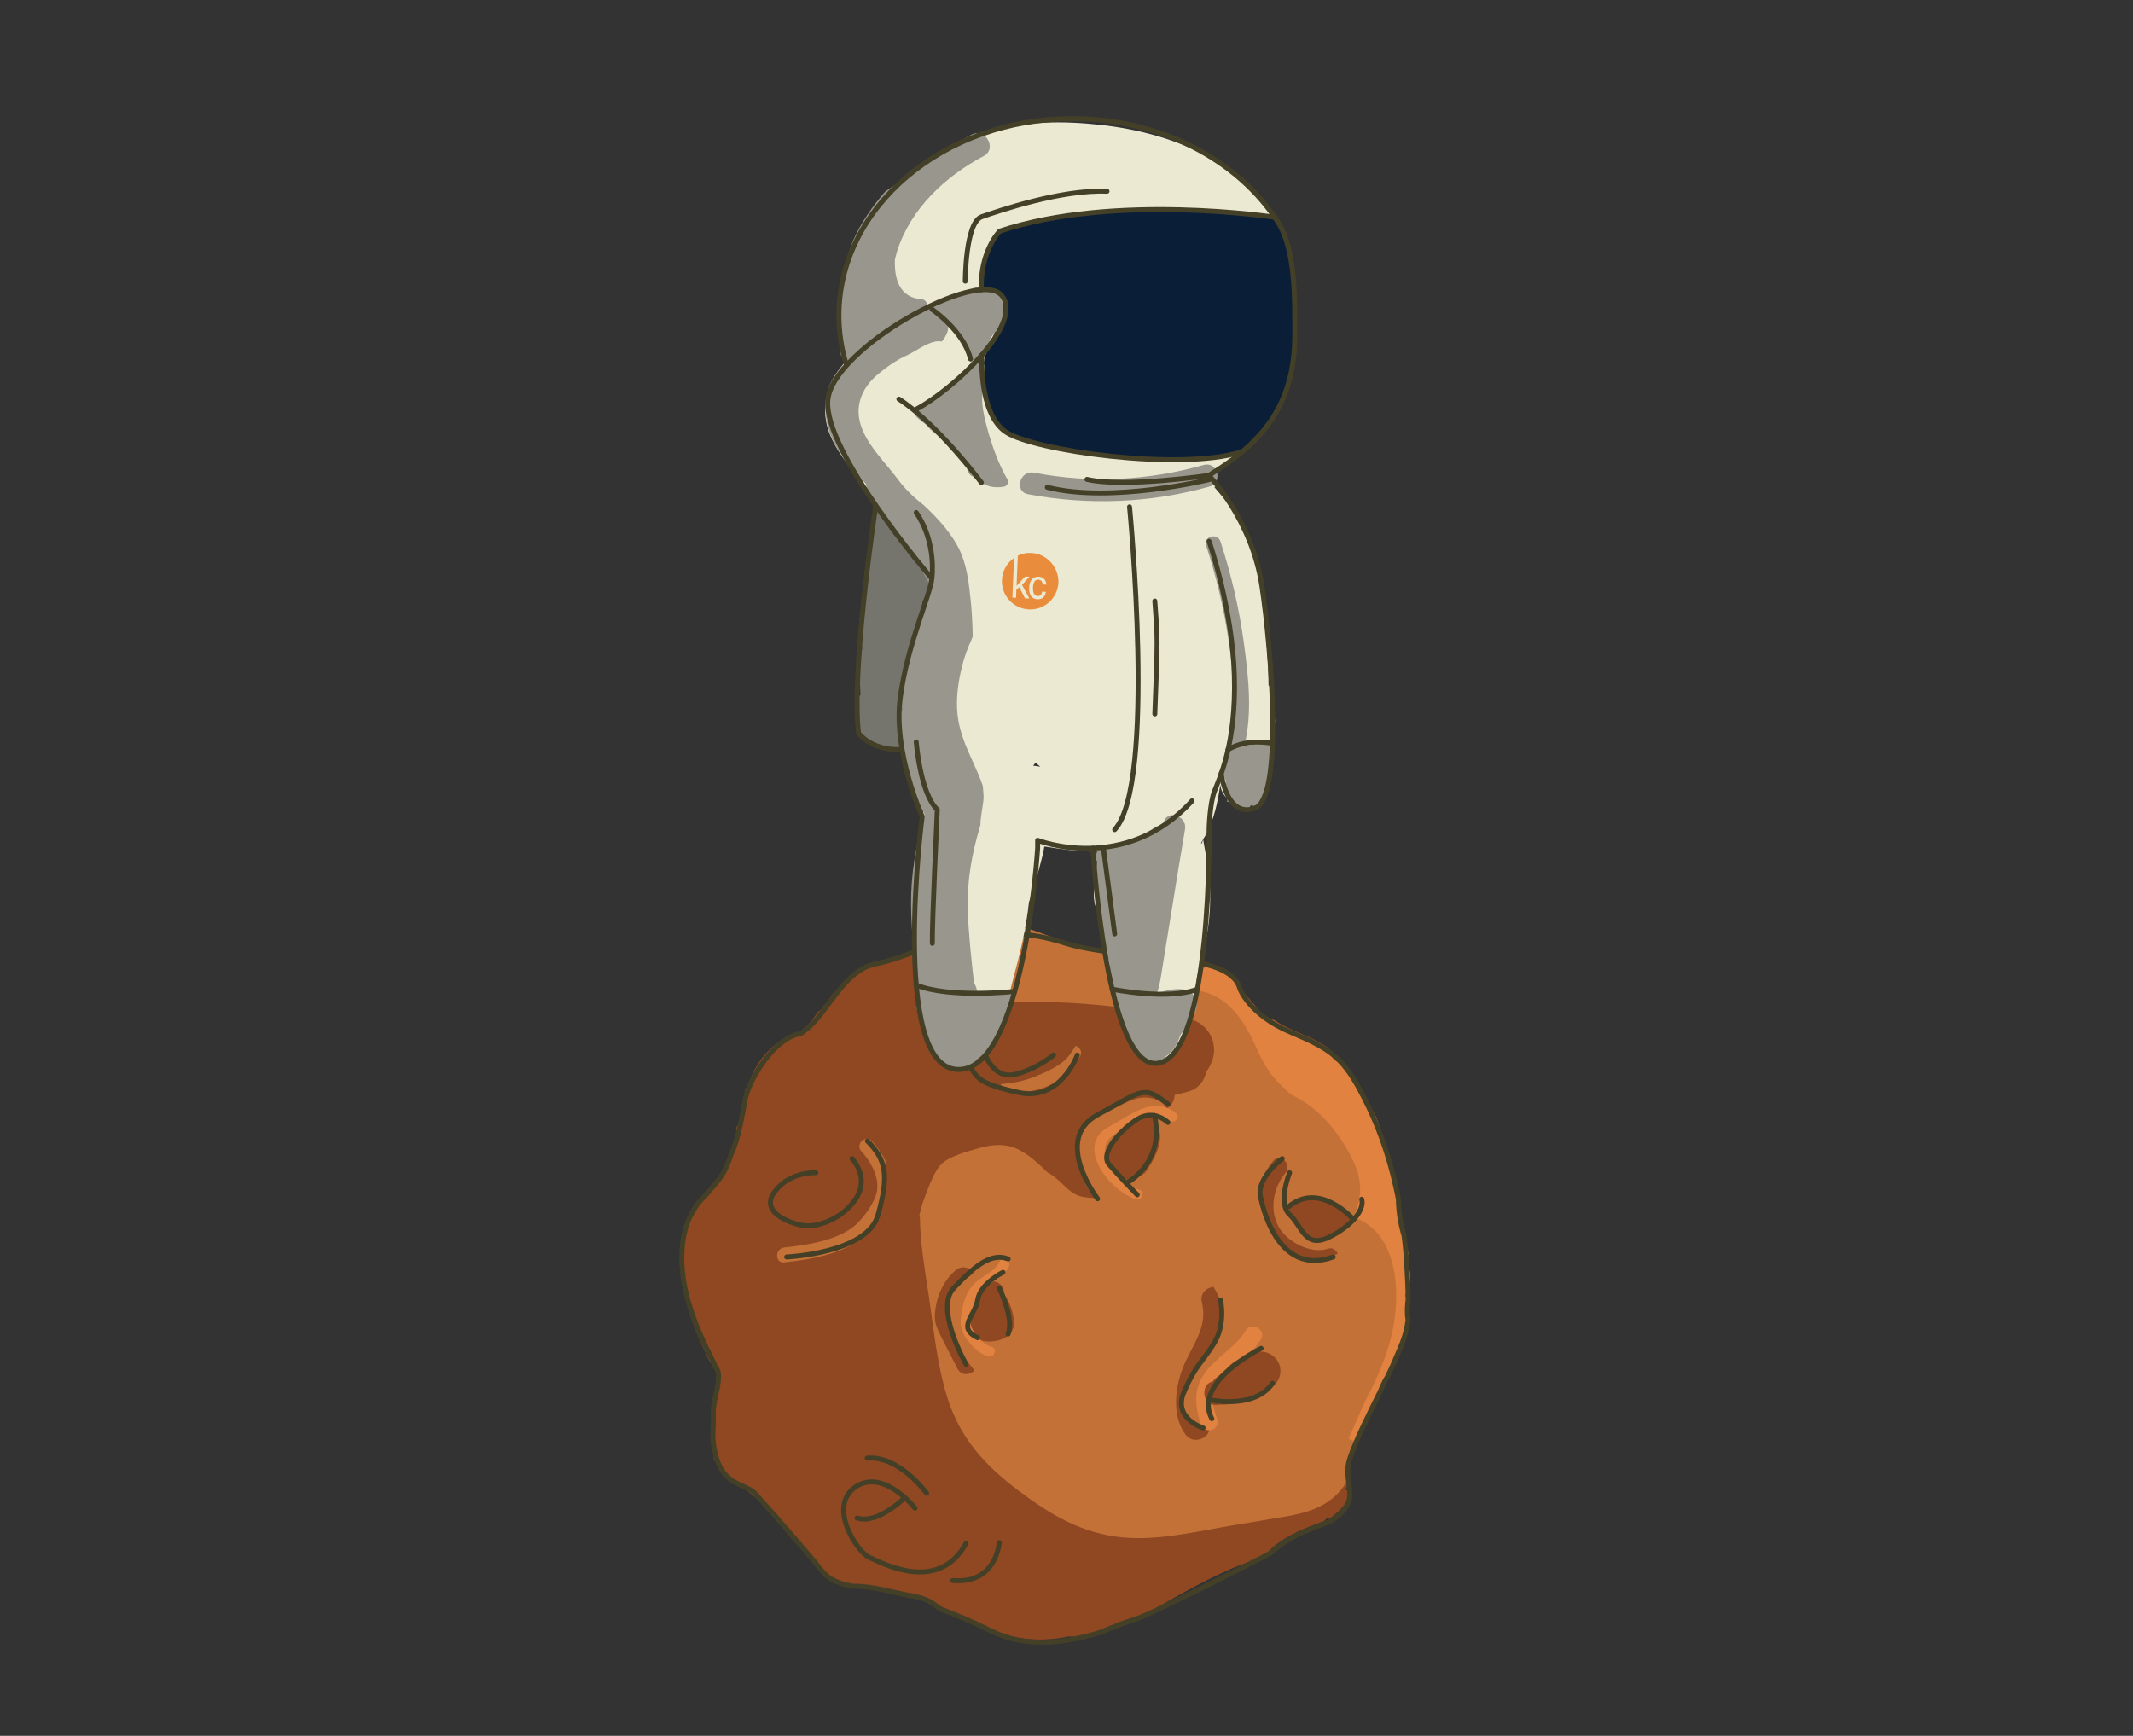 <?xml version="1.0" encoding="utf-8"?>
<!-- Generator: Adobe Illustrator 23.0.4, SVG Export Plug-In . SVG Version: 6.00 Build 0)  -->
<svg version="1.1" xmlns="http://www.w3.org/2000/svg" xmlns:xlink="http://www.w3.org/1999/xlink" x="0px" y="0px"
	 viewBox="0 0 860.9 700.7" style="enable-background:new 0 0 860.9 700.7;" xml:space="preserve">
<rect x="0" y="0" width="860.9" height="700.7" fill="#333333" stroke="none"/>
<style type="text/css">
	.st0{fill:#8F4821;}
	.st1{fill:#C47138;}
	.st2{fill:#E28240;}
	.st3{fill:none;stroke:#444028;stroke-width:2;stroke-linecap:round;stroke-linejoin:round;stroke-miterlimit:10;}
	.st4{fill:#FFFFFF;}
	.st5{fill:#ECE9D2;}
	.st6{fill:#75746D;}
	.st7{fill:#99978D;}
	.st8{fill:#0A1F37;}
	.st9{fill:#E98C3B;}
</style>
<g id="Layer_4">
	<path class="st0" d="M567.9,532.4c-0.1-0.8-0.2-1.7-0.3-2.6c-0.4-2.8-1.1-5.6-1.8-8.3c0.1-0.9,0-1.8,0-2.7c0.1-2.1,0.3-4.3,0.5-6.4
		c0.4-4.9,0.4-9.8,0.1-14.6c-1.4-4.9-2-9.8-2.1-15c-0.3-1.6-0.7-3.3-1.1-4.9c0-0.1-0.1-0.2-0.1-0.3c-0.5-1.5-0.9-3.1-1.3-4.7
		c-1.4-4.8-3.1-9.6-4.8-14.3c-1.6-4.2-3-8.5-4.7-12.8c-0.8-0.9-1.2-2-1.3-3c-0.9-1.6-1.8-3.3-2.8-4.8c-1.8-2.6-3-5.7-5.3-8
		c-2-2-4.2-3.5-6.1-5.6c-0.5-0.6-0.8-1.1-1.1-1.7c-5.7-3.9-12-5.7-18-8.9c-1.2-0.6-2.3-1.3-3.4-2.1c-2.2-0.7-4.4-1.5-6-3.4
		c-0.3-0.4-0.6-0.8-0.8-1.2c-0.1-0.1-0.1-0.1-0.2-0.2c-1.4-1.9-3.1-3.6-4.6-5.4c-0.6-0.7-1.1-1.5-1.3-2.3c-0.4-0.5-0.8-1-1.1-1.6
		c-0.2-0.3-0.4-0.6-0.5-0.9c-6.6-8.3-17.3-9.4-25.8-4.7c-1.3-0.3-2.7-0.5-4-0.8c-5.2-1-10.3-2-15.5-3c-10.3-2-20.6-4-31-6
		c-6.9-1.3-14,0.1-19.1,4.5c-2.6-1.2-5.5-2-8.7-2.1c-8.8-0.3-18-0.3-26.8,1.1c0.5-0.6,0.2-1.7-0.7-1.7c-0.5,0-0.8,0.3-0.9,0.7
		c-0.3-0.2-0.8-0.3-1.2,0.2c-0.8,1-1.4,1.6-2.8,1.6c-0.8,0-1.4,0.2-1.9,0.8c-1.6,0.4-3.2,0.9-4.8,1.4c-0.5-0.2-1-0.2-1.6,0
		c-2.8,0.7-5.7,1.5-8,3.2c-0.1,0.1-0.3,0.2-0.4,0.3c-1,0.1-1.9,0.5-2.6,1c-1.3,0.9-2.2,2.2-2.9,3.7c-0.1,0.1-0.1,0.2-0.1,0.3
		c-1.6,1.2-3.2,2.5-4.7,3.8c-0.1,0.1-0.1,0.2-0.2,0.3c-0.7,1-1.5,2-2.2,3.1c-0.4,0.6-0.9,1.1-1.4,1.5c-0.4,1.1-1.3,2-2.4,2.6
		c-1.6,2.4-3.4,4.6-5.4,6.8c-1,1.1-2.1,1.7-3.3,1.8c-8.8,3-15.5,10.1-18.7,19c-0.1,0.4-0.2,0.8-0.3,1.2c-0.6,0.8-1.1,1.7-1.6,2.5
		c-0.7,4.1-1.2,8.3-2.4,12.3c0,0,0,0.1,0,0.1c0.1,0.2,0.1,0.4,0.2,0.6c-0.5,0.8-1,1.7-1.5,2.5c0.2,0.9,0.2,1.9-0.2,3.1
		c-2.1,6.3-3.4,12.5-7.8,17.8c-2.7,3.4-5.7,6.9-9,10c-6.3,15.5-6.4,32-0.3,48.2c2,5.2,4.3,10.4,6.8,15.5c0,0,0,0.1,0.1,0.1
		c1.5,0.9,2.6,2.5,2.7,4.7c0.2,5.4-2.5,10.5-2.2,15.9c0.3,4.9-1,10.4,0.6,15.1c0.4,1.2,0.4,2.2,0.2,3.1c1.9,3.9,5.1,7.1,8.9,9.2
		c0.3,0.5,0.7,1,1,1.5c0.7,0.2,1.4,0.5,2.1,1c1.5,1.2,3,2.4,4.5,3.6c0-0.1-0.1-0.2-0.1-0.4c0,0.1,0.1,0.3,0.2,0.5
		c2.1,1.8,4.1,3.6,6,5.6c3.3,3.5,5.7,7.5,8.8,11.1c3.7,4.5,8.6,8.2,11.4,13.2c3.3,2.3,6.7,4.3,10.3,6.1c0.7-0.3,1.4-0.5,2.3-0.5
		c8.2-0.1,16.6,2.7,24.7,4.1c3.4,0.6,6.4,1.8,9.1,4c1.1,0.9,2.3,1.7,3.5,2.5c2,0.7,4.1,1.4,6,2.3c0.4,0.2,0.8,0.5,1.1,0.8
		c2.3,0.4,4.5,0.8,6.8,1.2c0.2,0.8,0.7,1.5,1.7,1.9c10.8,5.1,22.3,6.6,34,4.3c0.3-0.1,0.5-0.1,0.8-0.2c2.2,0.1,4.4,0.2,6.5,0
		c0.2-0.1,0.3-0.2,0.5-0.2c6.1-2.3,11.6-5.1,17.9-7c3.5-1,6.8-2.6,10.2-4c3.6-2.1,7.1-4.1,10.7-6.1c6.5-3.6,13.1-7,19.9-10
		c0.4-0.1,2.2-0.9,3-1.2c1.7-0.6,3.4-1.3,5.2-1.9c1.7-0.6,3.4-1.3,5.1-1.9c6.1-7.4,15.5-11.1,24.4-14.3c0.4-0.4,0.7-0.8,1-1.1
		c0.4,0.2,0.9,0.3,1.4-0.1c3.2-2.4,7.4-5.8,7.5-10c0-0.9-0.7-1.4-1.4-1.4c0.5-0.9,0.9-1.9,1.3-2.8c-0.4-0.6-0.7-1.3-0.8-2
		c-0.9-3.6,0.6-7.4,1.9-10.7c1.6-3.9,2.4-5.8,4.3-10.5c1.5-3.6,3-7,5-10.2c1.4-4.6,3-9,6.2-12.9c0.1-0.1,0.2-0.2,0.3-0.3
		c0.1-0.3,0.2-0.5,0.3-0.8c1.3-3,3.2-5.8,4.4-8.9c0.4-1,0.7-2.1,1-3.1c0.3-1.6,0.4-3.2,0.5-4.9C568,534.1,568,533.2,567.9,532.4z
		 M341.6,500.6c-0.3,0-0.6,0.1-0.9,0.1c0.2-0.4,0.5-0.9,0.7-1.3c0.1,0.1,0.2,0.2,0.3,0.3C341.7,500,341.7,500.3,341.6,500.6z"/>
	<path class="st1" d="M568,523.7c0.3-2.1,0.8-4.8,1.1-7.5c0-0.2,0-0.3,0-0.5c0.1-2.9-0.9-5.7-0.8-8.6c0-0.5,0-1,0.1-1.4c0,0,0,0,0,0
		c-0.7-1.3-0.8-2.6-0.6-3.8c0,0,0-0.1-0.1-0.1c-2.6-6.4-3.4-13-3.4-19.9c0-0.2,0-0.4,0-0.6c-0.4-1.2-0.8-2.3-1.2-3.5
		c-1.7-5.6-2.7-11.3-4.4-16.9c-1.6-5-2.8-10.6-6.3-14.7c-0.8-1-1.3-2.1-1.4-3.1c-0.9-1.6-1.7-3.3-2.8-4.8c-1.8-2.6-3-5.7-5.3-8
		c-2-2-4.2-3.5-6.1-5.6c-0.5-0.6-0.8-1.1-1.1-1.7c-5.7-3.9-12-5.7-18-8.9c-1.2-0.6-2.3-1.3-3.4-2.1c-2.2-0.7-4.4-1.5-6-3.4
		c-0.3-0.4-0.6-0.8-0.8-1.2c-0.1-0.1-0.1-0.1-0.2-0.2c-1.4-1.9-3.1-3.6-4.6-5.4c-0.6-0.7-1.1-1.5-1.3-2.3c-0.4-0.5-0.8-1-1.1-1.6
		c-0.4-0.5-0.6-1.1-0.8-1.6c-1.8-1.2-3.7-2.2-5.6-3.1c-9.9-4.7-20.1-6.1-31-6.6c-2.1-0.1-4.2-0.2-6.3-0.3c-0.9-0.1-1.8-0.1-2.7-0.2
		c-0.2,0-1.5-0.2-2.1-0.3c-0.3,0-0.5-0.1-0.5-0.1c-1.2-0.2-2.4-0.4-3.6-0.7c-2.1-0.4-4.2-0.9-6.2-1.5c-8.6-2.2-16.9-5.2-25.2-8.2
		c-10.1-3.6-22.9,4.1-25.2,14.3c-1.9,8.4,0.8,15.8,6.6,20.8c-1.6,3.2-3.2,6.6-4.6,9.9c-8.7,2.3-17.1,10-16,19.8
		c0.2,1.7,0.2,3.3,0.3,5c0,0.3,0,0.5,0.1,0.7c0,0.1-0.1,0.2-0.1,0.4c-0.7,3.3-1.7,6.5-2.7,9.7c-2.2,6.5-4.6,12.8-5.8,19.6
		c-1,5.5-0.2,11.3,2.4,16.1c0.1,10.4,2,20.7,3.5,31.1c2.1,13.9,3.4,28.7,7.8,42.2c5.2,16.1,15.4,27,28.6,36.9
		c12.8,9.7,25.5,17.2,41.8,18.8c14.7,1.4,29.8-2.4,44.2-4.8c7-1.2,13.9-2.3,20.9-3.5c8-1.3,16.2-3.4,22-9.6c1.6-1.7,3-3.6,4.1-5.7
		c0,0,0,0,0,0c-0.9-3.6,0.6-7.4,1.9-10.7c1.6-3.9,2.4-5.8,4.3-10.5c1.5-3.6,3-7,5-10.2c1.4-4.6,3-9,6.2-12.9
		c0.1-0.1,0.2-0.2,0.3-0.3c0.1-0.3,0.2-0.5,0.3-0.8c1.3-3,3.2-5.8,4.4-8.9c1-2.6,1.5-5.3,2.1-8C567.3,531.5,567.6,527.5,568,523.7z"
		/>
	<path class="st0" d="M481.5,411.7c-5.8-2.1-12.6-2.6-18.7-3.6c-27.1-4.1-54.5-5.4-81.6-0.5c-10.7,1.9-33.2,5.2-28.8,21.4
		c1.9,7.1,9.7,10,15.8,12.4c1,0.4,2,0.7,3.1,1.1c-9.7,6.9-18.1,15.7-24.4,26c-4.7,7.6,2.1,14.7,8.9,14.8c-0.8,7.3-0.4,14.6,0.9,21.8
		c1.5,8.5,14.1,5.4,13.6-2.7c0.3-0.8,0.4-1.7,0.3-2.7c-0.5-5.8,0.6-11.2,2.7-16.6c1.6-4.1,3.8-10.7,7.1-13.6c3.5-3,10.2-4.7,14.6-6
		c4.9-1.4,10.1-2,14.9,0c4.9,2.1,8.9,5.9,12.8,9.7c2.4,1.3,4.6,3.2,6.7,5.3c2.6,2.5,5,4.4,8.6,4.8c1.4,0.2,2.7,0.3,4.1,0.3
		c-0.4-0.4-0.9-0.8-1.3-1.3c-0.4-0.5-0.7-0.9-0.9-1.4c-1.7-2-2.7-4.6-2.9-7.4c-1.8-3.6-2.5-7.6-2-11.7c0.1-0.9,0.4-1.8,0.8-2.6
		c0-1.4,0.5-2.8,1.7-4c1.1-1.1,2.4-2.1,3.7-3c0.7-0.7,1.5-1.3,2.2-1.9c1.2-1,2.5-1.5,3.8-1.6c1.3-0.7,2.6-1.3,3.8-1.9
		c6-3,10.8-5.6,17.3-2.1c1.4,0.7,2.2,1.7,2.6,2.8c2-1.1,3.1-3.3,3.2-5.5c1.9-0.4,3.7-0.9,5.6-1.4c3.8-1,6.5-4.3,7.2-8.1
		c0.5-0.6,0.9-1.2,1.3-2C492.4,423.1,489,414.5,481.5,411.7z"/>
	<path class="st0" d="M409.2,533.3c-0.3-4.1-1.8-7.9-4.1-11.2c0.7-5.1-7.4-7.1-8.8-1.8c-0.1,0.4-0.2,0.9-0.3,1.3
		c-0.1,0.2-0.1,0.4-0.2,0.6c-0.5,2.1-1.1,4.2-1.7,6.2c-0.7,2.3-2.8,4-2.9,6.5c-0.2,5.3,5.5,7.2,9.9,6.5
		C405.7,540.8,409.6,538.5,409.2,533.3z"/>
	<path class="st0" d="M384.9,537.1c0-0.1-0.1-0.1-0.1-0.2c-0.5-0.9-0.8-1.9-0.8-3c0-0.1,0-0.2,0-0.3c0-0.3-0.1-0.6-0.1-0.9
		c-1.1-1.5-1.5-3.4-1.1-5.2c0.2-0.6,0.3-1.1,0.6-1.7c-0.7-3.1,0.8-6.7,4.4-7.3c0.2-0.3,0.4-0.5,0.6-0.8c0.9-1.2,1.9-2,3.1-2.5
		c0.5-0.5,0.9-0.9,1.4-1.4c-1.4-2.1-4.6-3.2-7.1-1.1c-5.4,4.5-8.2,11.5-8.5,18.5c-0.1,3.4,1.4,6.1,2.9,9.1l6.2,12.1
		c1.6,3.1,5,2.7,6.9,0.8c-3.6-4.3-6.7-8.8-8.3-14.2C385,538.2,384.9,537.6,384.9,537.1z"/>
	<path class="st0" d="M492.8,528.4c-0.9-1.3-1-2.9-0.6-4.3c-0.7-1.6-1.5-3.1-2.4-4.6c-2.8,0.2-5.6,2.6-4.7,6.2
		c2.6,10.7-4.4,17.6-7.9,27c-3,8.1-4.2,19.1,1.3,26.4c3.1,4.2,9.6,1.5,9.6-2.4c-2.3-0.1-4.6-0.6-6.6-1.5c-2.5-1.2-4.2-3.3-4.5-6.1
		c-0.3-2.6,0.7-4.8,1.9-7c0.7-3.9,3-7.7,5.3-11c1.9-2.7,3.9-5.1,5.2-8.2c0.8-2,2.2-4,3.2-6.1c-0.5-1.2-0.6-2.6-0.4-3.9
		c0.2-1.1,0.5-2.3,0.8-3.4c0,0.2,0-0.3,0.1-0.7C493,528.7,492.9,528.6,492.8,528.4z"/>
	<path class="st0" d="M507.6,481.9c1.1,7.8,5.3,17.1,11.7,21.9c2.9,2.1,7,4.2,10.6,4.6c3.3,0.3,6.7-1.1,10-2.3c-0.6-1.5-2-2.7-4-2
		c-6.9,2.3-16.7-2.9-20-9.2c-3.6-6.9-1.9-15.6,2.9-21.4c2.9-3.4-2.1-8.4-4.9-4.9C510.8,472.3,508.5,476.9,507.6,481.9
		C507.6,481.8,507.6,481.8,507.6,481.9z"/>
	<path class="st0" d="M544.8,490.2c-0.2-0.2-0.5-0.4-0.8-0.5c-0.2-0.2-0.4-0.4-0.7-0.6c-0.2-0.2-0.4-0.3-0.5-0.5
		c-0.3-0.2-0.6-0.4-0.9-0.6c-0.2-0.1-0.5-0.3-0.7-0.4c-0.1,0-0.4-0.2-0.6-0.2c-1.2-0.3-2.1-1.1-2.7-2c-0.9-0.1-1.8-0.2-2.6-0.4
		c-3-0.5-6.9-2-10-1.2c-1.6,0.4-2.7,1.3-3.4,2.4c-2,0.5-2.3,3.4-0.7,4.5c0.1,0.3,0.2,0.6,0.3,0.9c1.7,0.6,2.8,2.2,3.1,4.1
		c0,0,0,0.1,0.1,0.1c0-0.3,0.2,0.2,0.1,0.2c0.1,0.2,0.3,0.5,0.4,0.7c0.1,0.1,0.4,0.5,0.4,0.5c0.1,0.2,0.3,0.3,0.4,0.5
		c0.4,0.5,0.8,1,1.2,1.5c0.3,0.4,0.7,0.7,1.3,0.8l2.3,0.5c0.7,0.1,1.4,0,2-0.3c0.4,0.1,0.7,0.3,1.1,0.4c2-1.5,4-2.8,6-4.3
		c0.5,0.1,1,0.2,1.4,0c1.4-0.6,2.6-1.3,3.6-2.4C545.7,492.7,545.8,491.1,544.8,490.2z"/>
	<path class="st2" d="M568,523.7c0.3-2.1,0.8-4.8,1.1-7.5c0-0.2,0-0.3,0-0.5c0.1-2.9-0.9-5.7-0.8-8.6c0-0.5,0-1,0.1-1.4c0,0,0,0,0,0
		c-0.7-1.3-0.8-2.6-0.6-3.8c0,0,0-0.1-0.1-0.1c-2.6-6.4-3.4-13-3.4-19.9c0-0.2,0-0.4,0-0.6c-0.4-1.2-0.8-2.3-1.2-3.5
		c-1.7-5.6-2.7-11.3-4.4-16.9c-1.6-5-2.8-10.6-6.3-14.7c-0.8-1-1.3-2.1-1.4-3.1c-0.9-1.6-1.8-3.3-2.8-4.8c-0.8-1.2-1.5-2.5-2.2-3.7
		c-2.9-3.6-6.2-6.8-10-9.6c-3.5-2.6-7.1-5-10.7-7.4c-2.5-1.1-5-2.1-7.5-3.4c-1.2-0.6-2.3-1.3-3.4-2.1c-2.2-0.7-4.4-1.5-6-3.4
		c-0.3-0.4-0.6-0.8-0.8-1.2c-0.1-0.1-0.1-0.1-0.2-0.2c-1.4-1.9-3.1-3.6-4.6-5.4c-0.6-0.7-1.1-1.5-1.3-2.3c-0.4-0.5-0.8-1-1.1-1.6
		c-0.2-0.2-0.3-0.5-0.4-0.7c-1.9-1.8-3.8-3.6-5.7-5.5c-3.2-3.2-7.3-2.3-9.8,0.2c-0.5,2.3-1.1,4.6-1.9,6.9c0.1,0.3,0.2,0.6,0.4,0.9
		c11.5,1.5,18.3,10.7,23.1,21c2.5,5.5,4.9,10.9,9.1,15.4c1.8,1.9,3.7,3.7,5.7,5.5c4.7,2.3,9.1,5.3,13.1,9.3c5,5,9.4,11.7,12.4,18.1
		c3.3,7.1,3.4,13.8,0.5,20.8c0.3,0.6,0.6,1.3,0.8,2c16,6.6,17.4,28.2,14.8,43c-1.7,10.1-5.9,19.8-10.5,28.8
		c-2.1,4.1-3.9,8.3-5.7,12.6c-0.6,1.5-1.5,3-1.9,4.5c1.2,0.6,2.3,0.9,3.4,1c0.7-1.7,1.4-3.4,2.5-5.9c1.5-3.6,3-7,5-10.2
		c1.4-4.6,3-9,6.2-12.9c0.1-0.1,0.2-0.2,0.3-0.3c0.1-0.3,0.2-0.5,0.3-0.8c1.3-3,3.2-5.8,4.4-8.9c1-2.6,1.5-5.3,2.1-8
		C567.3,531.5,567.6,527.5,568,523.7z"/>
	<path class="st2" d="M403.5,509.2c-2.1,4.4-7,5.7-10.3,9c-3,2.9-4.2,7-5,11c-0.9,4.4-0.7,7.8,2.1,11.5c2.1,2.8,5.1,6,8.7,6.8
		c2.5,0.6,3.6-3.3,1.1-3.9c-3.3-0.7-7.4-5.4-8.2-8.6c-0.9-3.7,1.3-10.5,3.6-13.2c3.5-4.2,9.2-5.4,11.7-10.7
		C408.1,508.9,404.6,506.8,403.5,509.2z"/>
	<path class="st2" d="M474.7,449.4c-4.1-3.5-9.2-3.6-14.1-1.7c-3.5,1.4-6.8,3.6-10.1,5.5c-2.3,1.3-5.1,2.6-6.8,4.7
		c-7.1,9.1,6.3,23.9,14.9,26.2c2.5,0.7,3.5-3.2,1.1-3.9c-6.6-1.8-18.9-14.9-11.3-21.2c2.8-2.3,6.9-4.1,10-5.8
		c4.1-2.3,9.3-4.6,13.4-1C473.8,453.9,476.6,451.1,474.7,449.4z"/>
	<path class="st2" d="M502.8,537.1c-4.2,6.9-12,10.7-16.6,17.3c-4.7,6.7-3.8,13-1.6,20.5c1.3,4.3,8.1,2.5,6.7-1.9
		c-1-3.1-2.4-6.5-1.7-9.7c0.7-3.7,3.6-6.8,6.3-9.3c4.6-4.3,9.6-7.9,13-13.3C511.2,536.8,505.1,533.2,502.8,537.1z"/>
	<path class="st1" d="M355.2,489.3c0.2-1.2,0.4-2.2,1.2-3.1c0.2-1.5,0.5-3,0.9-4.7c0.2-1,0.4-2,0.5-2.9c-1-3.3-0.2-6.7-0.5-10.2
		c-1.4-2.8-3.3-5.5-5.4-7.8c-2.6-2.8-6.9,1.4-4.2,4.2c3.5,3.8,6.8,9.5,6.4,14.9c-0.3,4.5-4.3,10.1-7.3,13.3
		c-6.8,7.6-20.7,9.5-30.3,10.6c-3.8,0.4-3.8,6.4,0,6c12.9-1.5,28.8-4.1,36.9-15.4c0.5-0.7,1-1.4,1.5-2.1
		C355,491.3,355.1,490.3,355.2,489.3z"/>
	<path class="st1" d="M434.1,422.2c-1.5,2.4-2.9,4.7-5.2,6.5c-3.3,2.6-7.4,4.4-11.2,5.9c-4.4,1.8-9,2.7-13.7,3c0,1.5,1,3,2.9,3.2
		c12.3,1.1,22.9-3.7,29-14.4C437.1,424.6,435.8,422.7,434.1,422.2z"/>
	<path class="st0" d="M467.8,456c-0.1-0.4-0.3-0.8-0.5-1.1c-0.3,0.1-0.5,0.2-0.8,0.2c0.1-0.7,0-1.4-0.4-2c0-1.8-1.8-3.6-3.6-2.2
		c-3.9,3-9.4,3.2-11,8.6c0,0,0,0.1,0,0.1c-0.3,0.2-0.7,0.4-1,0.6c0,0.2,0.1,0.4,0.1,0.5c-1.4,1.2-3,2.6-4,4.2c0,1.6,0.4,3,1.4,4.2
		c1.1,1.3,1.7,2.9,1.7,4.4c0,0,0.1,0,0.1,0c0.4,0.1,0.8,0.2,1.2,0.4c0.8,0.2,1.6,0.5,2.3,0.8c0.3,0.9,1.1,1.6,2.3,1.6
		c0.2,0,0.3,0,0.4,0c0.2,0.2,0.4,0.4,0.6,0.6c0.4-0.3,0.8-0.7,1.2-1c0.8-0.7,1.7-1.2,2.6-1.3c0.5-0.4,1.1-0.8,1.7-1.1
		C465.7,468.4,469.5,461.5,467.8,456z"/>
	<path class="st0" d="M516.8,553.1c-0.1-3-2-5.6-4.7-6.8c-3.1-1.4-6.2-0.6-9.2,0.7c-0.7,0.3-1.1,0.8-1.2,1.3c-2,0.4-3.9,1.5-5.4,2.9
		c-1.6,1.6-2.7,2.8-4.5,4.2c-0.9,0.7-1.7,1.4-2.3,2.2c-0.3,0.1-0.6,0.3-1,0.4c-2.5,1.1-3,4.7-1.8,6.8c1.2,2.1,3.3,2.7,5.4,2.2
		c0.2,0,0.4,0,0.6,0c3.2,0.1,6.2-0.6,9-2.1c0.5-0.2,0.9-0.5,1.4-0.8c0.6-0.2,1.1-0.4,1.7-0.6C510.3,562.7,517,559.4,516.8,553.1z"/>
</g>
<g id="Layer_5">
	<path class="st3" d="M568.3,521.9c-0.1-3.1-0.2-6.6-0.5-10.9c-0.2-4.1-0.6-8.2-1.1-12.2c-1.5-4.8-2.2-9.7-2.3-14.8
		c-2.6-13.3-6.6-26-12.2-37.5c-4.2-8.7-7.5-14.2-11.5-18.3c-1-0.9-2-1.7-3-2.7c-4.2-3.3-9.3-5.7-16.7-8.8
		c-17-7.1-20.6-17.7-20.6-17.7c-4.3-15.6-46.1-10.6-70.9-18.4c-24.8-7.8-30.5,0-43.2,0c-12.8,0-19.1,5.7-33.3,8.6
		c-12.6,2.6-19.6,20.7-28,26.6c-1.1,1.2-2.4,1.7-3.6,1.8c-9.7,3.1-18,17-20.1,24.2c-0.3,1-0.6,2.2-0.8,3.3c-0.2,1.5-0.5,2.9-0.8,4.4
		c-0.9,4.7-1.9,10.2-4.4,16c-1.3,4-2.8,7.8-5.6,11.2c-2.4,2.9-4.9,6-7.7,8.7c-3.7,5.1-6.4,10.5-6.8,20.6c-0.7,17.7,8.5,35.4,12.8,44
		c0.3,0.5,0.5,1,0.6,1.5c0.8,0.9,1.4,2.1,1.4,3.7c0.1,3.7-1,7.2-1.7,10.8c-0.2,1-0.3,2.1-0.4,3.3c0,0.6,0,1.2,0,1.8
		c0.2,2.9-0.2,6-0.2,9c0.1,1,0.2,1.9,0.3,3c0.1,1.1,0.3,2,0.5,2.9c0,0.1,0,0.1,0.1,0.2c0.2,0.5,0.3,0.9,0.3,1.4
		c3.3,12.6,12.3,11.1,16.2,15.6c1.1,1.3,3.2,3.7,5.8,6.6c0.2,0.2,0.4,0.4,0.6,0.6c0.9,1,1.8,2,2.6,3c6.5,7.4,14.2,16.3,17.3,20.3
		c3.4,4.3,7.7,5.7,12.8,6.6c0,0,0,0,0.1,0c8.2-0.1,16.6,2.7,24.7,4.1c3.4,0.6,6.4,1.8,9.1,4c0.5,0.4,1.1,0.8,1.6,1.1
		c6.3,2.4,13.2,5.3,20.4,8.9c13.5,6.7,29,5.2,44.5,0.4c4-1.7,8-3.4,12.3-4.7c1-0.3,1.9-0.6,2.9-1c3.8-1.6,7.6-3.4,11.3-5.2
		c14.5-7,29-14.4,42-21.1c6.2-6.1,14.9-9.4,23-12.3c0,0,0.1,0,0.1,0c14.9-8.8,5.1-15.1,8.6-25.7c2.4-7.4,7.7-17.9,12.4-27.4
		c0.8-2,1.7-3.9,2.8-5.7c1.2-2.5,2.3-4.8,3.2-7c2.7-6.3,4.4-10,5.1-15.9c-0.5-2.9-0.3-5.9,0.1-8.9
		C568.1,523.1,568.2,522.5,568.3,521.9z"/>
	<path class="st3" d="M443,483.9c0,0-18.4-24,0-33.9c18.4-9.9,18.4-12.1,28.4-4.3"/>
	<path class="st3" d="M434.8,425.9c0,0-6.7,18.9-23.7,15.1c-17-3.8-17.7-5.9-21.3-15.1"/>
	<path class="st3" d="M389.9,550.7c0,0-12.8-22.5-5-30.7c7.8-8.3,14.9-14.6,22-11.8"/>
	<path class="st3" d="M317.5,507.4c0,0,32.6-1.4,36.9-17c4.3-15.6,3.5-22-4.3-29.8"/>
	<path class="st3" d="M369.3,608.8c0,0-12.8-16.3-24.1-8.5s0.7,26.2,5.7,28.4c5,2.1,27.7,14.9,39-5.7"/>
	<path class="st3" d="M509,544.3c0,0-27.7,13.5-19.9,28.4"/>
	<path class="st3" d="M517.5,467.7c0,0-11.3,8.5-8.5,16.3c0,0,5.7,31.9,29.1,23.4"/>
	<path class="st3" d="M471.4,453.1c0,0-5.4-5.4-12-1.5s-15.7,13.8-11.8,18.4s11.4,12.3,11.4,12.3"/>
	<path class="st3" d="M454.6,477.6c0,0,15.6-7.8,11.4-27.3"/>
	<path class="st3" d="M520.5,473.4c0,0-5,12.3,0,16.9s6.1,13.8,15.7,9.2s14.6-11.3,13.4-15.4"/>
	<path class="st3" d="M546.3,492.3c0,0-13.6-15.7-26.2-5.2"/>
	<path class="st3" d="M397.5,425.3c0,0,3.4,10.5,12.1,8.4c8.7-2,15.6-7.8,15.6-7.8"/>
	<path class="st3" d="M343.9,467.7c0,0,7.3,7.6,1.5,16.2c-5.7,8.6-15.7,11.3-20.3,10.9c-4.6-0.4-18.8-4.9-12.6-13.5
		s16.8-7.9,16.8-7.9"/>
	<path class="st3" d="M404.8,513.6c0,0-9.2,4.6-10.2,11.1s-8.6,11.1,0,15.3"/>
	<path class="st3" d="M403.3,519.9c0,0,6.1,12.4,3.6,18.6"/>
	<path class="st3" d="M374,602.8c0,0-11-15.3-24-14.2"/>
	<path class="st3" d="M365.2,604.5c0,0-10.9,11-19.3,8.3"/>
	<path class="st3" d="M403.3,622.7c0,0-1.1,16.9-18.8,15.3"/>
	<path class="st3" d="M485.6,576.4c0,0-12.6-3.8-7.6-14.9c5-11.1,6.9-11.1,11.9-19.1c5-8,2.7-17.6,2.7-17.6"/>
	<path class="st3" d="M488,565c0,0,18.2,4.2,25.6-6.6"/>
</g>
<g id="Layer_3">
	<path class="st4" d="M423.2,234.7c-1.3-2-3.3-3.6-5.6-4.5c0.6-3-1.1-6.5-5.1-6.5c-5.3,0-6.5,6.3-3.7,9.2c-3.5,2.6-2.4,9.6,3.1,9.7
		c0.9,0.5,2,0.7,3,0.7c0.1,0.1,0.2,0.1,0.3,0.2c2.3,1.6,5.6,0.9,7.4-1.1C424.6,240.4,424.7,237.1,423.2,234.7z"/>
	<g>
		<path class="st5" d="M485.6,338.8C485.6,338.8,485.6,338.8,485.6,338.8C485.6,338.8,485.6,338.8,485.6,338.8
			C485.6,338.8,485.6,338.8,485.6,338.8z"/>
		<path class="st5" d="M518.8,99.7c-10.9-32.3-43.2-45.8-74.7-49.3c-14.9-1.6-30.9-1.8-45.1,3.5c-8.5,3.2-16.5,7.6-23.6,13.2
			c-15.2,9.8-33.6,29-34.2,48.2c-1.8,2.6-2.9,5.6-2.7,8.9c0.1,2.6,0.8,5.1,2,7.4c-0.5,4-0.6,8,0.1,11.8c0.2,0.9,0.4,1.8,0.7,2.6
			c-6.3,6.8-9.6,15.1-7.8,24.4c1.3,6.8,5.2,12.3,9.1,17.7c8.1,11.3,16.6,22.5,25.2,33.4c2.6,3.3,5.3,6.9,8.1,10.2
			c-0.9,4.5-1.2,9.3-1.8,13.7c0,0.3-0.1,0.7-0.2,1.3c-0.2,1.2-0.4,2.4-0.6,3.6c-0.4,2.4-0.8,4.8-1.3,7.2c-1.1,5.4-2.7,10.6-4.3,15.9
			c-3.5,11.2-4.6,22.4-2.2,34c1.3,6.5,3.9,13.3,8,18.7c-0.7,1-1.2,2.1-1.4,3.2c-2.9,14.7,2.1,29-0.5,43.7
			c-2.9,16.5,1.2,32.6,3.9,48.8c1,5.8,8.7,10,14.1,8c14.3-5.2,15.8-21.8,19.3-34.6c2.8-10.3,5.3-20.5,6.4-31
			c2.1-6.2,3.9-12.5,5.5-18.9c0.3-1.2,0.5-2.4,0.7-3.6c7.2,1.1,14.4,2.2,21.6,2c0.1,0.7,0.2,1.3,0.4,2c0,0.2,0.1,0.3,0.1,0.5
			c-0.1,0.5-0.2,1-0.2,1.5c-0.3,6.7-3.4,12-1,18.9c0.7,2,1.6,3.9,2.5,5.8c-0.4,0.6-0.7,1.2-1,1.8c0.9,1.7,1.4,4.3,0.6,6.1
			c-0.1,0.2-0.1,0.4-0.2,0.5c1.6,2,2.2,4.7,1.8,7.2c0.4,1.3,0.9,2.5,1.5,3.7c1,2.1,2.9,3.8,4,5.7c0.4,1,0.8,2,1.3,2.9
			c0.1,0.3,0.2,0.5,0.2,0.8c1.1,6.6,2.4,13.2,4.8,19.5c3.5,9.3,15.9,9.7,19.3,0c1.9-5.5,3.9-11.1,5.8-16.6c0-4.9-0.9-10,1.9-14.3
			c-0.1-0.3-0.3-0.5-0.5-0.8c3.7-12.3,5-24.9,3.3-37.9c-0.1-0.7-1.7-10.1-2.1-12.2c-0.1,0.7-0.7,2.1-0.8,1.8c-0.1-0.2,0.3-1,0.8-1.8
			c-0.1-0.3-0.1-0.4-0.1-0.4c0.1,0,0.2,0.1,0.1,0.4c0.5-0.8,1-1.6,1.1-1.8c3.4-6.5,4.8-13.2,5.8-20.2c0.4,2.7,1.7,5.1,4.4,6.7
			c3.6,2.1,8.6,1.6,11.5-1.5c2.8-2.9,4.1-6.2,4.5-9.8c0.4-0.7,0.7-1.4,0.9-2.2c-0.7-2-1-3.9-0.6-6.1c0.1-0.7,0.4-1.5,0.7-2.1
			c0-3.7,0.2-7.3,0.7-11c-0.1-0.6-0.2-1.1-0.3-1.7c0-0.1-0.1-0.2-0.1-0.4c-1.1-3.5-1.7-7.1-0.8-10.6c-0.4-0.5-0.9-1-1.4-1.5
			c0-11.3-1.4-22.6-2.2-33.7c-0.8-10-2.2-19.1-6.7-28.1c-3.3-6.7-8.1-12.6-13-18.2c0.4-0.1,0.9-0.2,1.3-0.3
			c-0.1-0.1-0.2-0.3-0.3-0.4c-0.9-1.7-0.8-4.1,0.7-5.4c4-3.6,8.8-6.3,12.7-10c1.2-2.5,2.4-5,3.6-7.5c5.1-4.3,8.9-9.5,10.3-16.3
			c0.8-4.2,0.7-8.2,0.6-12.3C522.9,129.7,523.9,114.7,518.8,99.7z M377,122.5c-0.6,0.2-1.3,0.4-1.9,0.6c0.4-1.3,0.8-2.5,1.2-3.7
			c0.6-1.8,1.4-3.7,2.3-5.6C377.9,116.6,377.4,119.6,377,122.5z M400,162.8c0.2-0.2,0.4-0.3,0.6-0.5c0.1,0.3,0.3,0.7,0.4,1
			C400.7,163.1,400.3,163,400,162.8z M417,309.1c0.3-0.4,0.6-0.8,1-1.3c0.6,0.6,1.2,1.2,1.9,1.7C418.9,309.3,417.9,309.2,417,309.1z
			"/>
	</g>
	<path class="st6" d="M374.4,231.6c-0.3-2.8-2.1-4.8-4.9-5.8c-0.4-0.2-0.9-0.2-1.2-0.2c-0.4-1.2-1.1-2.1-2-2.7
		c-0.1-0.6-0.2-1.2-0.3-1.8c-0.6-3.1-2.6-4.6-5-5l-2.8-3.9c-0.3-0.7-0.4-1.4-0.3-2c0.7-3.8-5.1-5.4-5.8-1.6
		c-0.3,1.7-0.2,3.2,0.2,4.6c-1.6,11.3-3.3,22.6-4.9,33.9c-0.5,3.2-1.2,6.8,0.8,9.6c-0.6,1.5-0.7,3.2-0.2,4.8c-1,6-1.1,12.2-0.7,18.5
		c0,0.2,0,0.4,0,0.5c-2.1,1.9-2.5,5.4-1.1,7.8c-0.2,0.2-0.4,0.5-0.6,0.7c0.1,0.4,0.1,0.8,0.1,1.2c0,0.2,0,0.4,0,0.5c0,0,0,0,0,0.1
		c0.1,0.5,0.3,1,0.5,1.5c0.3,0.8,0.6,1.6,0.9,2.4c0.4,1.1,0.8,2.2,1,3.4c0.2,0.1,0.4,0.1,0.6,0.2c1,0.3,1.9,0.6,2.8,1
		c1.7,2,4.1,3,7.5,2.2c0.4,0.8,1.3,1.5,2.5,1.5c3.2,0,3.7-4.2,1.6-5.6c0.4-1.6,0.2-3.3-0.6-4.8c1.6-3.9,1.9-9,2.7-12.5
		c1.4-6.2,2.3-12.2,2.3-18.3c2-1.6,2.6-4.6,1.7-7c1.3-1.8,2.2-4,2.6-6.6c0.3-1.6,0.4-3.3,0.5-5c1.1-2.5,2.3-5,3.4-7.5
		C376.3,234.3,375.6,232.4,374.4,231.6z"/>
	<path class="st7" d="M478.4,399.5c-3.7-0.6-6.4,0-10,1c-0.5,0.1-0.9,0.2-1.4,0.3c1.2-3.3,1.6-6.9,2.2-10.5c1-6.2,2-12.4,3-18.5
		c2-12.4,4-24.7,6.1-37.1c0.9-5.7-7.7-8.1-8.7-2.4c-0.1,0.4-0.1,0.7-0.2,1.1c-1.3-0.2-2.8,0-4,1c-3.3,2.6-7.1,4.7-11.1,6
		c-1.8,0.6-3.9,0.8-5.9,1.3c-0.5-0.2-1-0.3-1.7-0.3c-3.8,0-5.1,3.9-3.9,6.5c-0.2,1.2-0.2,2.5-0.3,3.6c-0.3,4.5-0.1,8.9,0.5,13.4
		c0.7,6.1,2.1,12.1,3.6,18.1c-0.5,1.1-0.4,2.4,0.5,3.7c1.4,2,0.3,4.6,0.3,6.9c0,1.9,0.4,3.8,1.5,5.5c0.5,0.7,1,1.3,1.7,1.9
		c-1.4,1.9-1.3,4.8,0.2,6.6c0.1,1.3,0.5,2.5,1.4,3.5c-0.1,0.3-0.2,0.6-0.2,0.9c0.7,0.9,1.2,1.9,1.4,3c0.8,4,3.8,7.5,6.4,11.2
		c0.8,0.4,1.6,0.7,2.5,1c0.8,1.2,2.1,2,3.9,2c2.2,0,3.7-1.2,4.4-2.8c2.8-1.8,4.7-5.1,5.8-8.5c0.1-0.1,0.1-0.2,0.2-0.3
		c0.9-1.1,1.7-2.4,2.3-3.7c0.4-0.8,0.6-1.6,0.7-2.4c1.5-0.7,2.7-2,3.2-3.9C483.8,404.5,481.9,400.1,478.4,399.5z"/>
	<path class="st7" d="M513.3,303.9c0.1-0.8,0.4-1.6,0.8-2.4c-1.3-1.2-3.2-1.9-4.9-1.6c-2.3,0.4-4.6,0.9-7,1.4
		c0.1-0.1,0.1-0.3,0.1-0.4c3.2-13.4,1.6-27.5-0.2-41c-1.9-14-5.1-27.8-9.5-41.3c-1.2-3.7-7-2.1-5.8,1.6c4.1,12.6,7.2,25.5,9.1,38.6
		c1.9,13.1,3.7,27.4,0.6,40.5c-0.3,1.3,0.2,2.4,1,3c-1.5,0.7-2.5,2.1-2.6,4.2c0,1.3-1.1,2.7-1.1,4.1c-0.1,1.7,0.3,3.3,1.1,4.8
		c-0.3,0.9-0.3,1.8-0.1,2.8c0.1,0.4,0.2,0.9,0.3,1.3c0.1,0.2,0.1,0.5,0.1,0.7c0.1,0.9,0.1,1.9,0.1,2.8c0,0.2,0,0.4,0,0.7
		c0.1,0,0.2,0,0.4,0c2.2,0,3.8,1,4.7,2.4c1,0.2,1.8,0.6,2.5,1.2c0.8-0.5,1.5-1.3,1.9-2.2c0.4,0.1,0.8,0.2,1.3,0.2
		c1.2,0,2.7-0.5,3.5-1.5c1.4-1.5,1.9-4.1,0.9-5.9c0.3-0.7,0.6-1.4,0.7-2.2c0.5-2.4,1.1-4.5,2.2-6.6
		C513.1,307.5,513,305.8,513.3,303.9z"/>
	<path class="st7" d="M485.8,187.7c-22.3,6.3-45.7,7.5-68.5,3.1c-5.7-1.1-8.1,7.6-2.4,8.7c24.4,4.6,49.4,3.6,73.3-3.1
		C493.8,194.8,491.4,186.1,485.8,187.7z"/>
	<path class="st8" d="M514.5,87.7c0,0-65.5-9.6-111.2,5.9l-5.5,10.1l-1.7,5.7l-1,6.5c0,0,11.9,0.2,10.1,7.3
		c-1.8,7.2-7.5,20.2-7.5,20.2l-1.5,6.6c0,0,1.9,21.8,10.9,25.2c9,3.5,56.1,17.5,94,7.4c0,0,23.4-15.8,21.5-55.3
		C520.7,87.9,514.5,87.7,514.5,87.7z"/>
	<path class="st7" d="M405.6,400.3c-3.6,0.6-7.3,0.9-11,1c-0.2-1.7-0.7-3.3-1.5-4.7c-1.1-9.8-2.2-19.7-2.5-29.6
		c-0.3-11.5,1.6-22.2,4.9-33.2c0.1-0.2,0.1-0.5,0.2-0.7c0-2.7,0.6-5.5,1-8.4c0.2-1.1,0.3-2.2,0.3-3.3c-0.1-1.3-0.2-2.7-0.3-4
		c0-0.1-0.1-0.2-0.1-0.4c-2.6-7.5-6.8-14.5-8.9-22.2c-2.2-7.9-1.7-15.4,0-23.3c0.8-3.8,1.9-7.4,3.4-11c0.6-1.3,1.1-2.5,1.5-3.6
		c-0.1-6.3-0.5-12.6-1.3-18.8c-0.7-6.3-2-12.9-5.2-18.4c-3.5-6-8.3-11.2-13.4-15.9c-3.9-3-7.5-6.5-10.3-10.3
		c-4.8-6.5-11.1-12.4-14.3-20c-3.6-8.6-0.8-16.5,6.2-22.4c3.6-3,7.6-5.8,11.8-7.7c3.7-1.7,7.4-4.7,11.3-5.5c1-0.2,1.9-0.2,2.7,0
		c0.6-0.7,1.2-1.5,1.6-2.4c1-1.7,1.2-3.4,0.9-5c2.5,1.6,4.7,3.8,6.1,6.4c-0.3,1.7,0.6,3.6,2,4.7c0.1,1.6,0.5,3.1,1.2,4.6
		c0.1,0.2,0.2,0.3,0.4,0.5c-0.1,0.1-0.2,0.2-0.2,0.3c-0.1,0.2-0.2,0.4-0.4,0.7c-0.3,0.2-0.6,0.5-0.9,0.9
		c-4.3,6.8-13.3,10.9-19.8,15.3c-0.1,0.1-0.1,0.1-0.2,0.2c-1.5,1-2.2,3-0.6,4.5c1.2,1.1,2.5,2.1,3.8,3c1.8,2.7,5.2,4.2,7.4,6.7
		c0.8,0.9,1.5,1.8,2.3,2.8c0.9,0.6,1.8,1.2,2.7,1.8c1.9,2.5,3.6,5.2,4.4,7.6c0.5,1.3,1.5,1.9,2.6,2c0.1,0.2,0.2,0.3,0.4,0.5
		c3.2,3.2,7.2,4.3,11.6,3.4c1.3-0.3,1.8-1.9,1.2-2.9c-3.4-5.9-5.7-12.2-7.6-18.6c-1.6-6-3.4-12-2.2-18c0.3-1.4-0.1-2.6-0.9-3.5
		c0.3-1.1,0.8-2.2,1.4-3.2c1.1-1.9-0.1-3.7-1.7-4.3c0.1-0.3,0.1-0.7,0-1.1c-0.1-0.9,1-2,1.4-2.7c0.1-0.1,0.2-0.3,0.2-0.4
		c1.4-1,2.4-2.7,2.2-4.4c0.2-0.3,0.3-0.6,0.5-0.9c0.1-0.2,0.3-0.4,0.4-0.6c0.2-0.3,0.4-0.6,0.6-0.9c0.2-0.2,0.7-0.8,0.8-0.9
		c0,0,0,0,0,0c1,0.2,1.9-0.5,2.2-1.4c0.8-2,1.7-4.2,1.2-6.3c-0.1-0.2-0.1-0.4-0.2-0.5c0.2-1.6,0.1-3.2-0.7-4.8
		c-1.8-3.8-5.5-4.9-9.4-5c-2.1-0.1-3.5,0.9-4.2,2.3c-0.2,0-0.4,0-0.6,0c-2.2,0.1-3.6,1.6-5.4,2.2c-2.4-1-5.1-0.4-6.5,1.9
		c-1.1,0.7-2.3,1.4-3.5,2c-0.6,0-1.1,0.1-1.7,0.2c0.2-0.1,0.4-0.3,0.6-0.4c1.5-1.2,0.1-3.3-1.4-3.4c-9.2-0.6-11.2-8.4-10.9-16.1
		c0.3-1.1,0.6-2.3,0.9-3.4C367.7,84,381.6,71.2,397,63c5.7-3,0.6-11.7-5-8.6c-4.8,2.6-9.5,5.6-13.9,9c-0.3-0.3-0.7-0.5-1.1-0.6
		c-5.4,6.1-13.6,10.1-19.8,14.6c0,0,0,0,0,0c-5.1,5.9-9.6,12.4-12.7,19.3c-2.1,4.9-2.9,9.9-3.3,15.1c-0.4,0.5-0.8,1.1-1.1,1.8
		c-1.7,4.1-2.4,8.6-2.1,13.1c0,0.3,0.1,0.5,0.1,0.8c-0.3,2,0.2,4,1.6,5.4c-0.2,2.9-0.4,5.8-0.6,8.6c-0.1,2,1.1,3.6,2.8,4.4
		c-0.1,0.1-0.3,0.3-0.4,0.4c-9.4,8.4-10.5,20.2-5.4,31.4c3.2,6.9,8.6,12.2,13.5,17.8c0,1.2,0.4,2.4,0.9,3.5c1.5,3,3.3,5.8,5.3,8.5
		c0.3,0.5,0.7,0.9,1.1,1.3c0.5,1.4,1.4,2.8,2.7,4.1c1.1,1.1,2.2,2.3,3.3,3.5c2,3.5,4.3,6.7,7.1,9.4c2.1,3.7,3.4,7.5,5.8,10.9
		c-4.8,13.6-9.9,27.2-11.5,41.6c-0.3,2.8-0.3,5.6-0.2,8.3c-0.8,1.1-1.4,2.4-1.8,3.8c1.5,6.2,2.9,12.4,2.7,18.9c0,0.3,0,0.6-0.1,0.9
		c0.9,2.1,1.9,4.1,3.1,6c0,1.9,0.5,3.8,1.5,5.7c1,1.8,1.9,3.6,2.9,5.4c0,0.1,0.1,0.2,0.2,0.2c0.2,0.5,0.4,0.9,0.6,1.4
		c-3.5,11.8-5.6,24.1-5.5,36.4c0.1,12,1.7,23.9,3,35.8c-0.4,0.9-0.5,2-0.2,3c-0.8,1.3-1,2.9-0.1,4.1c4.6,6.4,4.3,20.8,13.8,22.3
		c1.6,1.3,3.9,1.9,5.8,1.2c2.2-0.7,3.7-2.3,4.4-4.2c1-0.7,2.1-1.4,3.1-2.1c3.6-2.4,5.1-6.2,6.6-10.1c0.6-1.2,1.1-2.6,1.5-4
		c0.2-0.6,0.2-1.1,0.1-1.6c0.9-0.3,1.5-0.8,1.8-1.5c0.5-2.2,1.2-4.3,1.9-6.4C408.6,400.6,407.2,400,405.6,400.3z M356.7,133.9
		c0.2,0.1,0.4,0.2,0.6,0.3c0,0,0,0-0.1,0.1c-0.2,0.1-0.4,0.2-0.6,0.3c-0.1,0-0.1,0.1-0.2,0.1C356.5,134.4,356.6,134.1,356.7,133.9z"
		/>
	<path class="st5" d="M380,115.1c-0.1-1-0.5-1.9-1.5-2.3c-0.8-0.3-2.1-0.3-2.7,0.5c-0.8,1-1.1,1.8-1.3,3.1c-0.1,0.6,0.2,1.1,0.5,1.5
		c-0.1,0.9-0.3,1.9-0.6,2.8c-1,3.1,3.8,4.4,4.8,1.3C380,119.8,380.3,117.5,380,115.1z"/>
</g>
<g id="Layer_2">
	<path class="st9" d="M416.2,223.2c-1.9-0.1-3.8,0.3-5.4,1.1l-0.5,12.2l3.5-3.8l1.7,0.1l-3,3.3l3,5.5l-1.8-0.1l-2.3-4.5l-1.2,1.1
		l-0.1,3.2l-1.5-0.1l0.7-16c-2.8,2-4.8,5.2-4.9,8.9c-0.3,6.3,4.6,11.6,10.9,11.9s11.6-4.6,11.9-10.9
		C427.3,228.8,422.4,223.5,416.2,223.2z M418.8,240.6c1.8,0.1,1.8-1.8,1.8-1.8l1.5,0.1c0,0-0.1,3.1-3.4,3c-3.8-0.2-3.3-4.6-3.3-4.6
		l0-0.2c0,0,0-4.4,3.7-4.3c3.3,0.1,3.2,3.2,3.2,3.2l-1.5-0.1c0,0,0.1-1.8-1.7-1.9c-1.8-0.1-2.1,1.9-2.2,3.1l0,0.2
		C416.9,238.5,417.1,240.5,418.8,240.6z"/>
	<path class="st3" d="M441.1,342.4c0,0,5.4,91.5,26.8,86.7c21.4-4.8,20.1-94.3,20.1-94.3s0.2-10.3,2.2-15.5c2-5.2,8.8-19.1,8-46.5
		S488,218.5,488,218.5"/>
	<path class="st3" d="M481.1,323.3"/>
	<path class="st3" d="M481.1,323.3c-27,29.8-62.3,15.9-62.3,15.9v3.2c0,0-5.6,90.9-32.6,89.3c-27-1.6-14-102.2-14-102.2
		s-11.7-25.6-8.9-47.5s12.4-42.3,12.8-48.6c0,0,2.1-14.2-6.3-26.5"/>
	<path class="st3" d="M488,192c0,0,17.3,17.9,21.3,44.5s8.6,85.8-2.9,89.8c-11.5,4-13.5-14.2-13.5-14.2"/>
	<path class="st3" d="M455.9,204.6c0,0,10.9,112-6,130.3"/>
	<path class="st3" d="M376,233.4c0,0-43.5-50.7-41.9-71.7s61-53.9,70.2-42.4s-20,38.2-34.3,45.8"/>
	<path class="st3" d="M362.8,161.1c0,0,13.4,7.8,33.3,33.7"/>
	<path class="st3" d="M341.4,146.6c-1.8-6.1-2.8-12.6-2.8-19.2c0-43.9,42.2-79.5,94.2-79.5c35.8,0,66.9,16.8,82.9,41.6
		c7.3,11.3,6.9,31.7,6.9,45.4c0,26.6-11,42.6-34.7,57c0,0-34.2,5.1-49.2,1.6"/>
	<path class="st3" d="M514.5,87.7c0,0-64.5-9.9-111,5.6c0,0-8.1,8.2-7.4,23.7"/>
	<path class="st3" d="M396.3,143.3c0,0-1.4,23.6,9.7,31.1s69.9,15.8,94.8,8.1"/>
	<path class="st3" d="M353.4,204.6c0,0-9.9,65.5-6.9,91.3c0,0,4.7,6.8,16.3,6.7"/>
	<path class="st3" d="M409.5,400.2c0,0-26.4,2.9-39.8-2.6"/>
	<path class="st3" d="M513.5,300.1c0,0-9.7-2.3-17.9,2.5"/>
	<path class="st3" d="M488,193.6c0,0-39.6,9.7-65.3,3.1"/>
	<path class="st3" d="M448.9,399.3c0,0,22.2,4.6,34.4,0"/>
	<path class="st3" d="M376.2,124.9c0,0,12.8,8.7,15.5,20"/>
	<path class="st3" d="M389.6,113.5c0,0,0-23.7,6.6-26s32.2-11.1,50.6-10.3"/>
	<path class="st3" d="M369.8,299.5c0,0,1.6,20.8,8.5,27.3c0,0-2.2,46.7-2,54"/>
	<line class="st3" x1="445.3" y1="342" x2="449.9" y2="377"/>
	<path class="st3" d="M466.1,242.6c1.2,16.4,1.2,13.6,0,45.6"/>
</g>
</svg>
